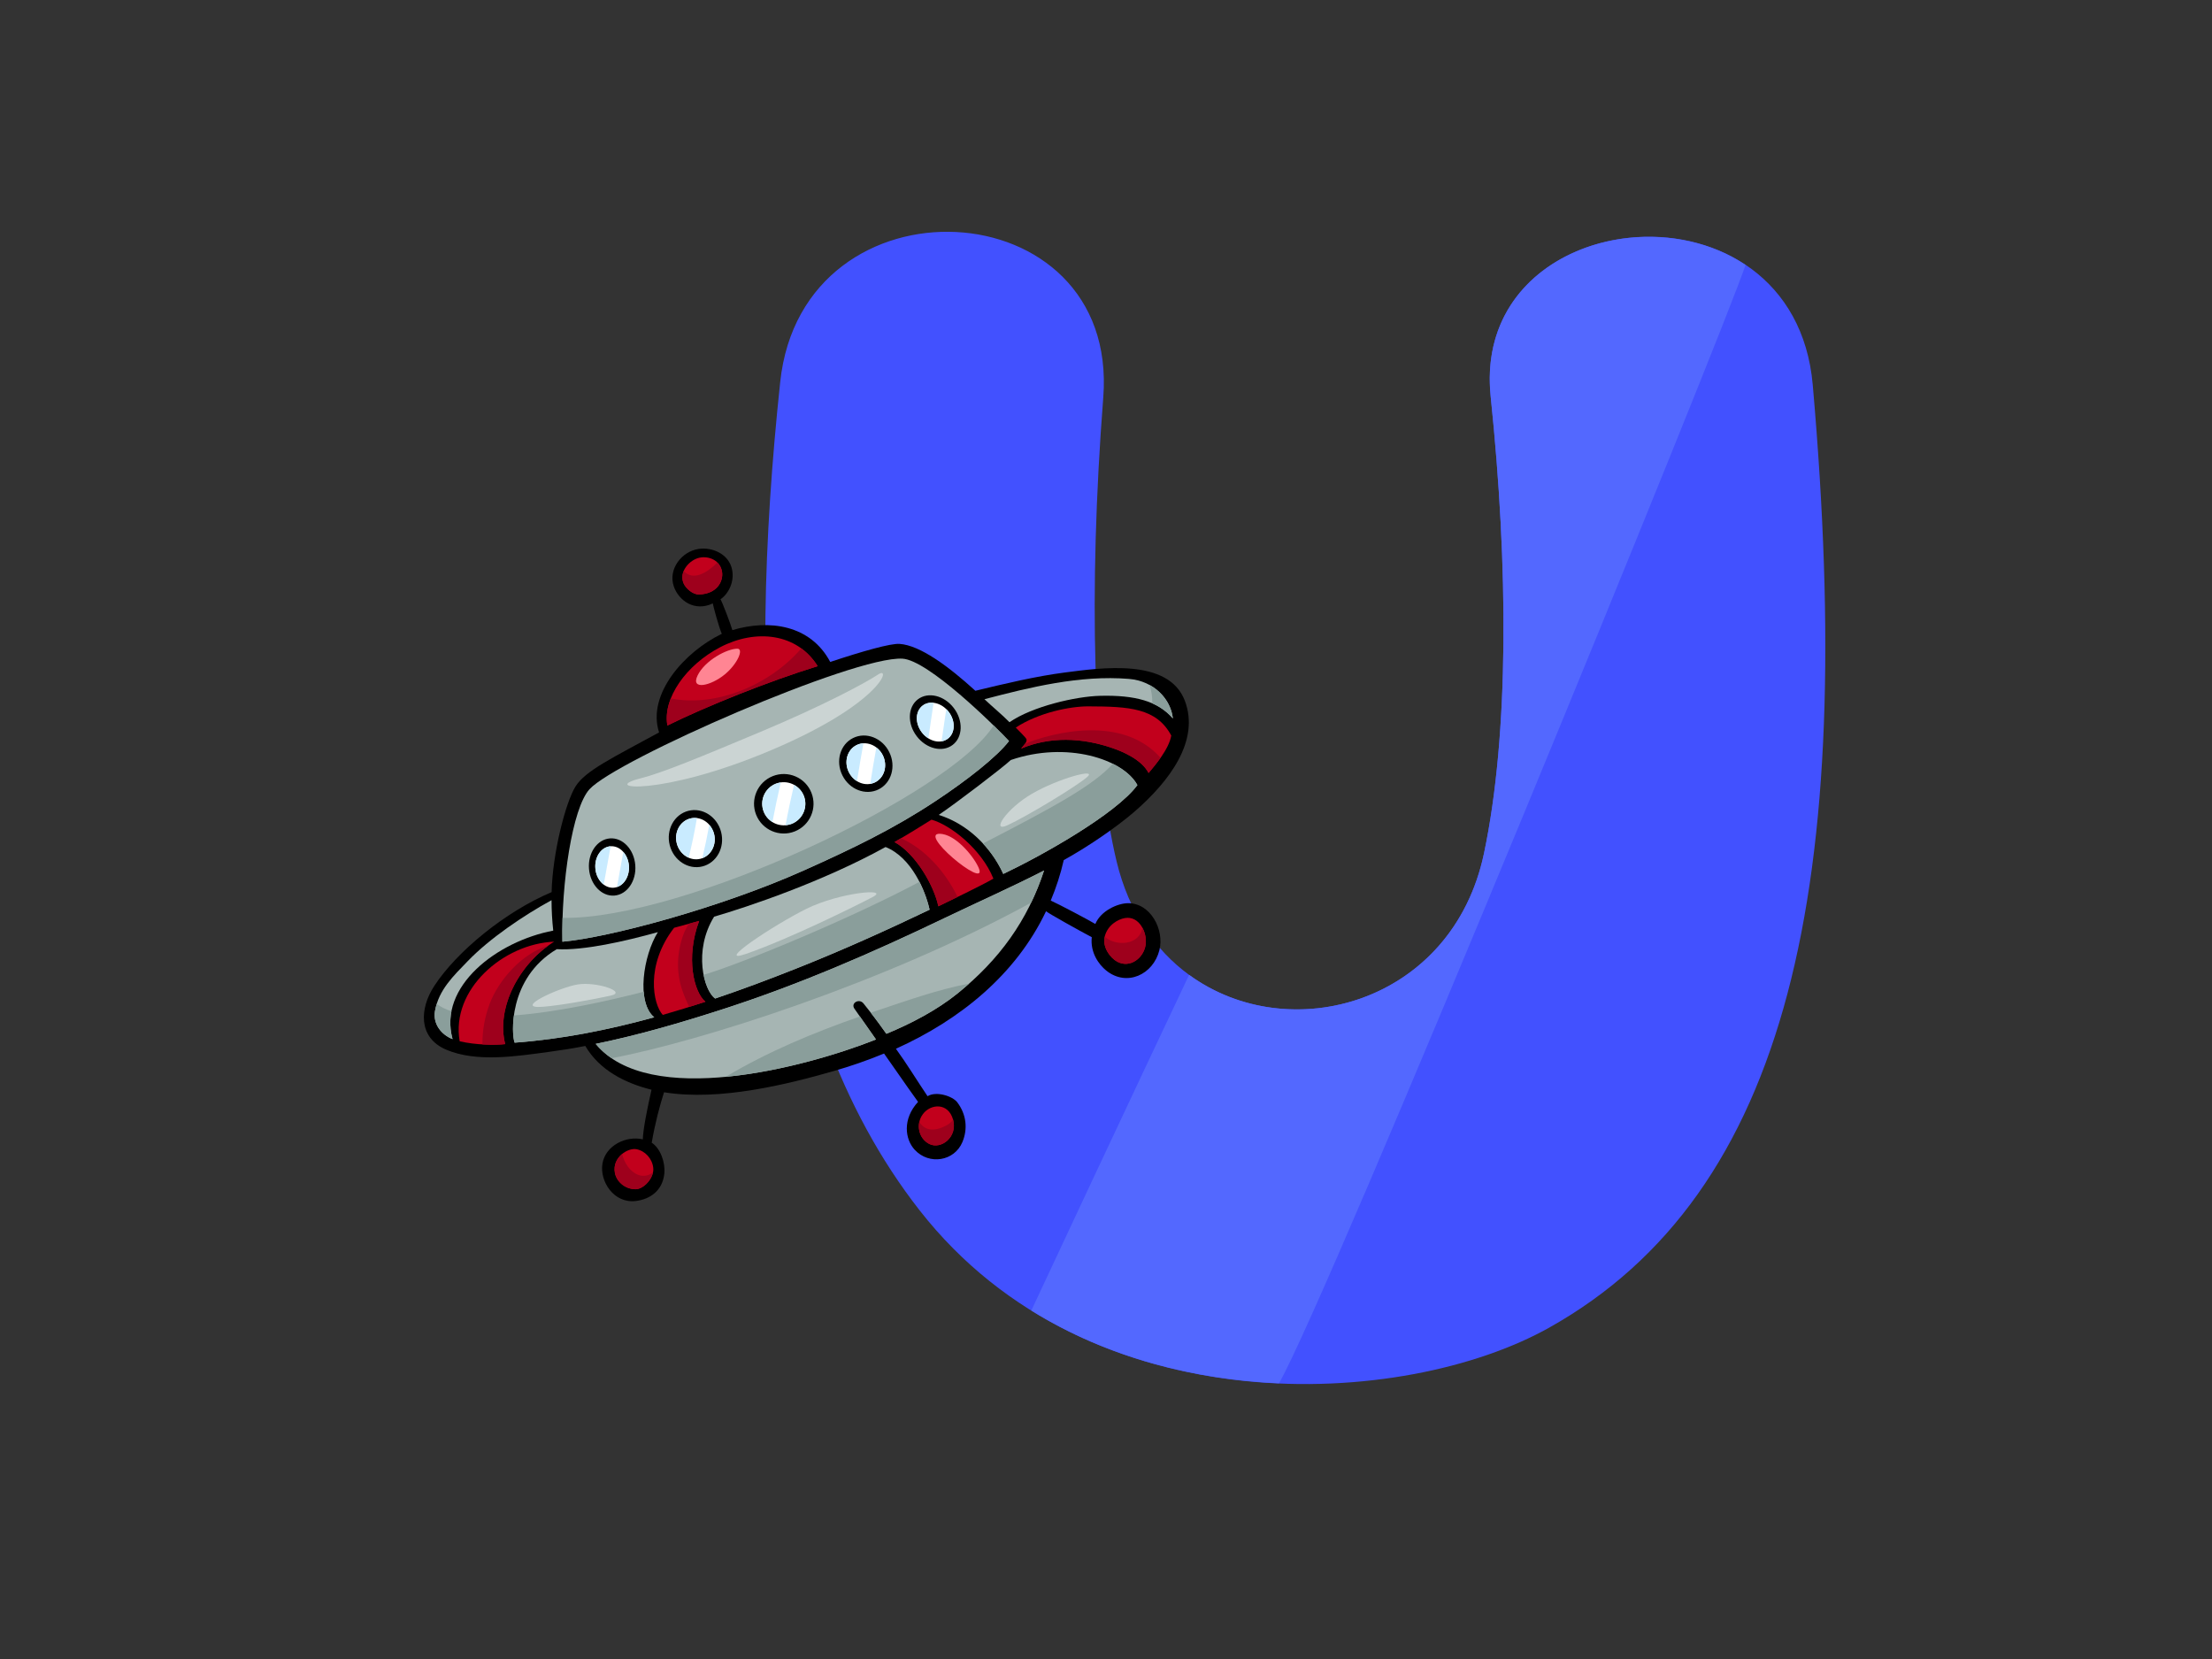 <?xml version="1.0" encoding="utf-8"?>
<!-- Generator: Adobe Illustrator 17.0.0, SVG Export Plug-In . SVG Version: 6.00 Build 0)  -->
<!DOCTYPE svg PUBLIC "-//W3C//DTD SVG 1.1//EN" "http://www.w3.org/Graphics/SVG/1.1/DTD/svg11.dtd">
<svg version="1.1" id="Layer_1" xmlns="http://www.w3.org/2000/svg" xmlns:xlink="http://www.w3.org/1999/xlink" x="0px" y="0px"
	 width="800px" height="600px" viewBox="0 0 800 600" enable-background="new 0 0 800 600" xml:space="preserve">
<rect x="0" y="0" width="800" height="600" fill="#333333" stroke="none"/>
<g>
	<g>
		<path fill="#4251FF" d="M332.638,437.798c61.361,78.412,175.216,71.782,227.664,42.358
			c86.833-48.711,111.187-159.897,95.303-340.969c-6.768-77.188-123.893-66.713-116.479,4.23
			c6.403,61.282,6.688,121.989-2.408,165.167c-15.258,72.503-115.012,77.036-132.883,2.974
			c-8.43-34.917-10.292-97.289-4.826-167.766c5.892-75.884-108.731-81.905-116.833-5.662
			C270.08,251.941,274.89,364.015,332.638,437.798z"/>
		<path fill="#5368FF" d="M631.292,95.832c-35.838-23.967-97.611-4.547-92.165,47.584c6.403,61.282,6.688,121.989-2.408,165.167
			c-11.439,54.346-70.344,70.498-106.662,43.991c-17.21,36.246-55.156,117.222-57.068,121.394
			c27.683,17.209,59.281,24.997,89.582,26.314C480.492,469.151,623.082,120.572,631.292,95.832z"/>
	</g>
	<g>
		<path d="M384.963,243.24c-10.327,1.333-22.091,4.138-32.204,6.59c-9.721-8.853-19.969-16.438-27.418-16.959
			c-3.249-0.225-13.266,2.616-25.076,6.53c-7.132-13.427-22.038-15.497-35.401-11.511c-0.696-2.446-3.567-9.937-4.288-11.152
			c2.951-2.002,5.06-6.354,4.213-10.648c-1.141-5.771-7.194-8.297-12.129-7.56c-6.234,0.929-11.057,7.426-8.993,13.493
			c1.797,5.284,7.644,9.329,14.116,6.202c0.208,1.203,2.229,8.629,3.269,10.999c-13.46,6.498-27.182,21.85-22.685,35.665
			c-16.799,9.172-26.735,13.864-30.271,19.623c-3.536,5.759-8.254,23.91-8.597,38.137c-16.7,7.062-34.201,21.331-42.436,33.926
			c-5.38,8.231-5.847,18.682,4.241,23.021c11.094,4.775,25.916,2.35,37.422,0.797c4.731-0.637,8.266-1.196,12.954-2.109
			c5.144,8.793,14.441,13.45,23.95,15.831c-1.535,6.772-3.051,14.301-3.149,17.941c-5.985-1.399-13.502,2.166-14.601,8.804
			c-1.046,6.32,4.065,14.453,12.038,13.499c5.104-0.609,9.697-3.647,10.346-9.931c0.407-3.91-1.368-9.08-4.562-11.157
			c1.267-7.324,3.029-13.809,4.462-18.241c20.184,3.311,45.066-3.015,61.098-7.592c6.272-1.795,12.46-3.928,18.468-6.415
			c1.797,2.462,7.815,11.295,12.3,17.48c-5.729,6.249-4.721,13.545-1.202,17.336c5.211,5.618,14.337,4.149,17.241-2.791
			c2.017-4.829,1.419-10.048-1.862-14.39c-1.692-2.234-7.594-4.144-10.745-2.203c-3.652-5.417-7.582-11.847-11.439-17.16
			c23.21-10.479,43.394-26.793,54.292-49.736c1.237,1.002,12.11,7.045,16.545,9.396c-0.616,5.513,2.538,9.884,5.196,12.032
			c7.449,6.014,17.03,1.48,19.258-7.349c1.862-7.36-3.154-17.015-11.308-16.99c-3.82,0.014-9.932,2.798-11.859,7.518
			c-2.793-1.651-13.551-7.328-16.134-8.46c1.932-4.624,3.544-9.481,4.706-14.645c8.04-4.41,18.787-11.61,25.651-17.578
			c12.515-10.882,23.623-25.509,18.157-40.011C422.653,237.893,398.194,241.535,384.963,243.24z"/>
		<path fill="#C2001C" d="M229.79,430.1c-4.047-0.073-6.882-3.02-7.413-5.941c-1.009-5.545,4.638-9.111,7.781-8.534
			c3.144,0.578,5.737,3.395,6.101,6.759C236.655,426.005,232.776,430.152,229.79,430.1z"/>
		<path fill="#C2001C" d="M344.695,404.945c1.71,6.253-4.31,10.889-8.553,8.804c-3.834-1.885-5.141-7.101-2.345-10.844
			C336.585,399.159,342.983,398.691,344.695,404.945z"/>
		<path fill="#C2001C" d="M399.57,338.587c1.061-4.063,4.776-6.131,7.249-6.558c5.246-0.906,8.135,5.279,7.519,9.628
			c-0.676,4.797-5.607,8.653-10.282,6.152C401.708,346.553,398.509,342.648,399.57,338.587z"/>
		<path fill="#A6B5B3" d="M408.291,245.532c9.156,0.75,15.178,7.425,15.889,14.311c-5.381-6.282-13.696-8.491-26.241-8.195
			c-8.931,0.206-24.614,3.866-32.849,9.549c-2.721-2.78-6.057-5.483-9.051-8.32C372.418,248.595,390.515,244.079,408.291,245.532z"
			/>
		<path fill="#C2001C" d="M252.862,215.002c-2.274,0.089-4.796-2.18-5.588-3.94c-1.932-4.284,2.175-8.624,5.675-9.356
			c3.475-0.733,7.602,0.969,8.199,5.177C261.616,210.168,259.451,214.752,252.862,215.002z"/>
		<path fill="#C2001C" d="M260.482,234.062c12.842-6.69,27.815-5.112,35.239,6.867c-17.602,5.409-40.563,14.631-54.353,21.467
			C239.61,252.571,248.11,240.511,260.482,234.062z"/>
		<path fill="#A6B5B3" d="M213.192,285.444c9.584-10.56,95.595-48.251,113.206-47.229c9.266,0.541,32.994,23.886,38.521,29.792
			c-4.285,5.597-14.958,14.029-26.532,21.687c-15.088,9.991-29.809,17.117-47.682,25.113c-30.093,13.46-70.303,24.251-87.309,25.777
			C202.977,319.667,206.933,292.34,213.192,285.444z"/>
		<path fill="#C2001C" d="M323.502,304.533c4.355-2.454,9.694-5.778,13.388-8.093c6.798,1.882,18.072,10.613,22.392,21.329
			c-4.055,2.372-15.561,7.911-19.919,10.01C337.857,320.484,331.296,308.831,323.502,304.533z"/>
		<path fill="#C2001C" d="M255.126,362.294c-5.109,1.678-10.249,3.281-15.426,4.758c-3.562-3.857-6.355-17.997,4.095-31.504
			c3.032-0.81,6.047-1.64,9.061-2.483C247.868,346.438,250.988,358.914,255.126,362.294z"/>
		<path fill="#A6B5B3" d="M258.269,331.525c12.337-3.582,39.338-12.671,62.007-25.191c9.486,3.793,14.435,15.957,15.927,22.663
			c-15.636,7.486-31.433,14.599-47.563,21.019c-9.801,3.903-19.82,7.678-29.995,11.114
			C254.504,358.183,250.672,343.799,258.269,331.525z"/>
		<path fill="#A6B5B3" d="M157.318,365.657c1.331-7.683,6.715-12.739,11.867-18.075c7.904-8.195,20.193-16.506,30.285-22.021
			c0.011,3.742,0.222,7.44,0.615,11.013c-20.303,3.855-41.702,20.139-36.408,39.233C159.75,374.303,156.495,370.417,157.318,365.657
			z"/>
		<path fill="#C2001C" d="M166.245,376.589c-3.246-18.709,15.81-35.276,34.161-36.016c-12.813,7.99-21.009,24.05-17.697,37.043
			C179.166,378.024,172.046,377.969,166.245,376.589z"/>
		<path fill="#A6B5B3" d="M186.128,377.093c-1.135-2.646-2.551-23.219,15.227-33.81c9.764,0.537,24.632-2.846,36.575-6.165
			c-5.3,8.455-7.874,25.51-1.317,30.797C220.01,372.491,203.106,375.843,186.128,377.093z"/>
		<path fill="#A6B5B3" d="M346.327,359.277c-7.554,6.096-16.81,10.908-25.761,14.61c-2.909-4.119-5.091-7.001-8.269-10.972
			c-1.553-1.946-4.709-0.164-3.29,1.885c2.673,3.862,5.201,7.351,7.809,11.139c-25.853,10.252-82.119,24.957-101.381,1.591
			c15.586-3.18,30.946-7.683,46.032-12.554c27.494-8.879,54.077-20.419,80.098-32.922c11.852-5.697,24.149-11.126,36.033-17.222
			C371.667,332.939,361.425,347.083,346.327,359.277z"/>
		<path fill="#A6B5B3" d="M362.851,316.069c-4.435-9.779-12.995-18.139-23.363-21.348c5.847-3.894,23.205-17.126,26.086-19.855
			c20.149-6.912,40.639-0.388,45.78,9.068C403.605,294.449,376.668,309.511,362.851,316.069z"/>
		<path fill="#8A9E9B" d="M415.715,247.71c0.731,2.13,1.096,4.365,1.011,6.663c2.953,1.299,5.417,3.092,7.454,5.47
			C423.684,255.058,420.616,250.374,415.715,247.71z"/>
		<path fill="#8A9E9B" d="M359.348,262.371c-15.659,24.911-111.716,70.221-155.89,69.599c-0.095,2.941-0.118,5.834-0.061,8.613
			c17.006-1.526,57.216-12.317,87.309-25.777c17.873-7.996,32.594-15.122,47.682-25.113c11.574-7.658,22.247-16.09,26.532-21.687
			C363.765,266.773,361.8,264.765,359.348,262.371z"/>
		<path fill="#8A9E9B" d="M254.474,352.577c0.82,4.159,2.46,7.338,4.171,8.553c10.175-3.437,20.194-7.211,29.995-11.114
			c16.13-6.42,31.927-13.532,47.563-21.019c-0.613-2.755-1.82-6.43-3.672-10.067C308.054,331.989,269.543,347.994,254.474,352.577z"
			/>
		<path fill="#8A9E9B" d="M157.952,363.078c-0.258,0.83-0.477,1.682-0.635,2.579c-0.822,4.761,2.433,8.647,6.358,10.15
			c-0.96-3.473-1.031-6.848-0.398-10.076C161.196,365.061,159.397,364.189,157.952,363.078z"/>
		<path fill="#8A9E9B" d="M232.81,358.679c-13.706,3.512-31.631,7.437-46.935,8.566c-0.669,4.932-0.196,8.805,0.253,9.848
			c16.978-1.25,33.882-4.602,50.485-9.178C234.276,366.03,233.114,362.633,232.81,358.679z"/>
		<path fill="#8A9E9B" d="M372.934,326.45c1.777-3.692,3.334-7.551,4.666-11.618c-11.884,6.096-24.181,11.525-36.033,17.222
			c-26.021,12.502-52.604,24.042-80.098,32.922c-15.087,4.871-30.446,9.374-46.032,12.554c1.656,2.011,3.606,3.72,5.766,5.194
			C253.595,376.558,320.211,355.326,372.934,326.45z"/>
		<path fill="#8A9E9B" d="M262.461,389.448c20.064-1.9,41.164-8.277,54.356-13.509c-1.962-2.846-3.876-5.524-5.837-8.317
			C294.354,373.43,277.652,380.366,262.461,389.448z"/>
		<path fill="#8A9E9B" d="M317.72,365.314c-0.929,0.308-1.855,0.627-2.786,0.941c1.912,2.471,3.599,4.747,5.632,7.632
			c8.951-3.702,18.207-8.514,25.761-14.61c1.437-1.164,2.816-2.353,4.165-3.547C339.198,357.88,328.025,361.879,317.72,365.314z"/>
		<path fill="#8A9E9B" d="M402.459,276.219c-6.998,7.936-22.227,16.076-46.956,28.842c3.031,3.265,5.536,7.016,7.349,11.008
			c13.817-6.558,40.754-21.62,48.503-32.135C409.743,280.965,406.609,278.284,402.459,276.219z"/>
		<path fill="#C2001C" d="M415.409,279.56c-2.543-4.872-9.341-7.717-12.95-8.968c-11.179-3.885-22.777-4.236-33.155,0.141
			c0.976-1.29,2.223-2.339,1.932-3.37c-0.155-0.563-3.149-3.487-3.869-4.232c8.445-5.499,19.753-7.692,26.311-7.666
			c14.642,0.056,24.574,0.556,29.931,10.565C422.673,271.129,417.812,276.642,415.409,279.56z"/>
		<path fill="#9E001C" d="M230.771,424.885c-2.925-1.151-4.973-4.225-5.778-7.523c-1.825,1.51-3.147,3.875-2.616,6.797
			c0.531,2.921,3.365,5.868,7.413,5.941c2.544,0.047,5.714-2.96,6.356-6.094C234.667,425.192,232.69,425.636,230.771,424.885z"/>
		<path fill="#9E001C" d="M342.492,406.91c-2.213,1.239-5.246,2.29-7.704,1.053c-1.089-0.554-1.807-1.347-2.277-2.255
			c-0.741,3.194,0.691,6.595,3.632,8.042c4.24,2.085,10.25-2.539,8.555-8.787C344.109,405.728,343.378,406.412,342.492,406.91z"/>
		<path fill="#9E001C" d="M399.54,338.76c-0.916,3.998,2.203,7.812,4.515,9.049c4.676,2.501,9.607-1.355,10.282-6.152
			c0.276-1.943-0.15-4.244-1.171-6.124C412.15,341.85,403.64,342.448,399.54,338.76z"/>
		<path fill="#9E001C" d="M247.264,206.507c-0.588,1.408-0.698,2.983,0.01,4.555c0.792,1.76,3.314,4.029,5.588,3.94
			c6.589-0.25,8.754-4.834,8.286-8.118c-0.204-1.443-0.844-2.568-1.708-3.423C255.641,207.229,250.678,210.219,247.264,206.507z"/>
		<path fill="#9E001C" d="M242.607,252.591c-1.312,3.326-1.8,6.678-1.239,9.805c13.79-6.836,36.751-16.058,54.353-21.467
			c-1.641-2.642-3.663-4.753-5.934-6.408C278.54,247.637,259.026,255.917,242.607,252.591z"/>
		<path fill="#9E001C" d="M346.332,324.403c-4.498-9.235-11.779-17.317-20.454-21.239c-0.809,0.477-1.612,0.94-2.375,1.369
			c7.794,4.299,14.355,15.951,15.861,23.245C340.963,327.005,343.529,325.77,346.332,324.403z"/>
		<path fill="#9E001C" d="M247.169,337.978c-2.357,6.491-2.681,13.502-0.428,20.108c0.717,2.101,1.573,4.116,2.511,6.082
			c1.962-0.613,3.921-1.235,5.875-1.874c-4.138-3.38-7.258-15.856-2.27-29.229c-1.234,0.345-2.47,0.678-3.706,1.018
			C248.38,335.319,247.673,336.585,247.169,337.978z"/>
		<path fill="#9E001C" d="M177.101,363.029c-1.83,4.902-2.673,9.804-2.618,14.689c3.274,0.195,6.287,0.12,8.225-0.102
			c-3.121-12.248,3.982-27.214,15.541-35.58C188.813,344.729,180.274,354.544,177.101,363.029z"/>
		<path fill="#9E001C" d="M370.721,268.979c-0.395,0.543-0.936,1.117-1.417,1.755c10.378-4.378,21.976-4.026,33.155-0.141
			c3.609,1.251,10.407,4.096,12.95,8.968c1.121-1.36,2.773-3.296,4.315-5.48C406.028,258.515,380.958,264.814,370.721,268.979z"/>
		<path d="M229.759,312.901c0.448,5.71-2.937,10.632-7.559,10.996c-4.623,0.365-8.733-3.976-9.181-9.684
			c-0.447-5.707,2.939-10.626,7.562-10.992C225.204,302.854,229.314,307.195,229.759,312.901z"/>
		<path fill="#FFFFFF" d="M227.459,313.08c0.324,4.143-2.135,7.71-5.481,7.975c-3.354,0.258-6.333-2.883-6.658-7.025
			c-0.322-4.139,2.134-7.704,5.482-7.966C224.15,305.8,227.135,308.946,227.459,313.08z"/>
		<path d="M260.805,300.927c1.418,5.553-1.599,11.113-6.735,12.419c-5.135,1.308-10.44-2.131-11.854-7.678
			c-1.412-5.553,1.602-11.109,6.735-12.42C254.086,291.941,259.391,295.382,260.805,300.927z"/>
		<path fill="#FFFFFF" d="M258.249,301.578c1.024,4.024-1.161,8.056-4.884,9.006c-3.721,0.949-7.568-1.546-8.596-5.57
			c-1.023-4.026,1.164-8.052,4.887-9.002C253.376,295.064,257.223,297.557,258.249,301.578z"/>
		<path d="M293.457,286.704c2.201,5.52-0.489,11.782-6.008,13.98c-5.518,2.204-11.775-0.489-13.979-6.006
			c-2.199-5.521,0.491-11.775,6.008-13.982C284.998,278.502,291.259,281.19,293.457,286.704z"/>
		<path fill="#FFFFFF" d="M290.706,287.803c1.597,4.001-0.352,8.538-4.353,10.133c-4.001,1.6-8.537-0.354-10.132-4.354
			c-1.596-4.005,0.352-8.539,4.354-10.135C284.576,281.853,289.11,283.802,290.706,287.803z"/>
		<path d="M321.612,272.011c2.54,5.137,0.801,11.177-3.882,13.49c-4.689,2.318-10.546,0.033-13.08-5.101
			c-2.539-5.13-0.8-11.175,3.887-13.49C313.221,264.594,319.079,266.88,321.612,272.011z"/>
		<path fill="#FFFFFF" d="M319.282,273.164c1.835,3.723,0.583,8.105-2.816,9.782c-3.399,1.68-7.644,0.023-9.485-3.699
			c-1.838-3.722-0.577-8.1,2.822-9.781C313.195,267.789,317.442,269.444,319.282,273.164z"/>
		<path d="M344.95,256.056c3.474,4.554,3.291,10.535-0.411,13.355c-3.699,2.821-9.511,1.418-12.985-3.139
			c-3.477-4.551-3.294-10.529,0.411-13.351C335.664,250.099,341.479,251.504,344.95,256.056z"/>
		<path fill="#FFFFFF" d="M343.113,257.463c2.513,3.299,2.38,7.638-0.306,9.682c-2.678,2.046-6.898,1.025-9.411-2.279
			c-2.521-3.296-2.388-7.637,0.295-9.679C336.373,253.14,340.593,254.16,343.113,257.463z"/>
		<path fill="#C9EBFF" d="M220.844,306.064c-0.015,0-0.029-0.004-0.043,0c-3.348,0.262-5.803,3.827-5.482,7.966
			c0.198,2.516,1.384,4.652,3.029,5.89C219.184,315.301,220.009,310.682,220.844,306.064z"/>
		<path fill="#C9EBFF" d="M223.135,320.817c2.737-0.896,4.609-4.09,4.324-7.737c-0.154-1.974-0.926-3.706-2.04-4.962
			C224.658,312.35,223.902,316.584,223.135,320.817z"/>
		<path fill="#C9EBFF" d="M252.056,295.89c-0.787-0.099-1.595-0.083-2.4,0.121c-3.723,0.95-5.91,4.976-4.887,9.002
			c0.621,2.43,2.279,4.287,4.305,5.177C250.246,305.466,251.232,300.694,252.056,295.89z"/>
		<path fill="#C9EBFF" d="M253.997,310.35c3.324-1.233,5.216-4.987,4.253-8.772c-0.319-1.26-0.946-2.348-1.733-3.251
			C255.788,302.357,254.959,306.363,253.997,310.35z"/>
		<path fill="#C9EBFF" d="M282.376,282.989c-0.602,0.088-1.209,0.223-1.801,0.458c-4.002,1.596-5.95,6.13-4.354,10.135
			c0.641,1.613,1.772,2.867,3.143,3.717C280.261,292.507,281.284,287.74,282.376,282.989z"/>
		<path fill="#C9EBFF" d="M284.106,298.427c0.755-0.06,1.509-0.197,2.247-0.491c4.001-1.596,5.95-6.132,4.353-10.133
			c-0.703-1.762-1.992-3.095-3.54-3.933C286.054,288.701,285.01,293.553,284.106,298.427z"/>
		<path fill="#C9EBFF" d="M309.945,282.52c0.726-4.57,1.497-9.135,2.328-13.683c-0.841,0.044-1.68,0.239-2.469,0.628
			c-3.399,1.681-4.661,6.059-2.822,9.781C307.682,280.659,308.732,281.77,309.945,282.52z"/>
		<path fill="#C9EBFF" d="M316.944,270.358c-0.794,4.364-1.524,8.739-2.219,13.119c0.592-0.099,1.175-0.257,1.741-0.532
			c3.399-1.677,4.65-6.059,2.816-9.782C318.706,272.01,317.883,271.078,316.944,270.358z"/>
		<path fill="#C9EBFF" d="M335.759,267.02c0.626-4.274,1.247-8.548,1.877-12.818c-1.427-0.165-2.819,0.125-3.945,0.983
			c-2.683,2.042-2.816,6.383-0.295,9.679C334.077,265.764,334.893,266.474,335.759,267.02z"/>
		<path fill="#C9EBFF" d="M342.227,256.483c-0.576,3.877-1.141,7.754-1.702,11.638c0.821-0.139,1.607-0.458,2.283-0.976
			c2.686-2.044,2.818-6.383,0.306-9.682C342.838,257.101,342.535,256.787,342.227,256.483z"/>
		<path fill="#CBD4D3" d="M231.645,281.503c7.862-1.976,21.362-7.566,43.498-16.853c22.135-9.282,37.569-17.467,42.502-20.747
			c4.936-3.281,1.109,10.501-38.593,27.348C238.974,288.256,216.471,285.318,231.645,281.503z"/>
		<path fill="#CBD4D3" d="M364.306,298.488c6.886-3.135,25.458-14.333,28.992-17.562c3.529-3.229-10.658,0.691-20.014,6.111
			C363.933,292.456,358.228,301.251,364.306,298.488z"/>
		<path fill="#CBD4D3" d="M269.792,344.988c15.539-5.374,39.544-17.259,45.878-20.595c6.343-3.339-12.009-1.65-24.012,4.293
			C279.655,334.631,258.028,349.061,269.792,344.988z"/>
		<path fill="#CBD4D3" d="M196.295,364.117c6.449-0.497,18.455-2.679,24.587-4.04c6.135-1.357-5.259-5.137-11.963-4.039
			C202.212,357.142,185.221,364.962,196.295,364.117z"/>
		<path fill="#FF8593" d="M262.119,243.923c-5.064,4.158-12.475,5.819-9.827,0.377c2.638-5.435,10.594-9.684,14.388-9.69
			C269.075,234.604,266.778,240.095,262.119,243.923z"/>
		<path fill="#FF8593" d="M340.81,301.635c5.617,0.905,11.864,8.826,13.273,12.566C357.06,322.101,330.203,299.937,340.81,301.635z"
			/>
	</g>
</g>
</svg>
